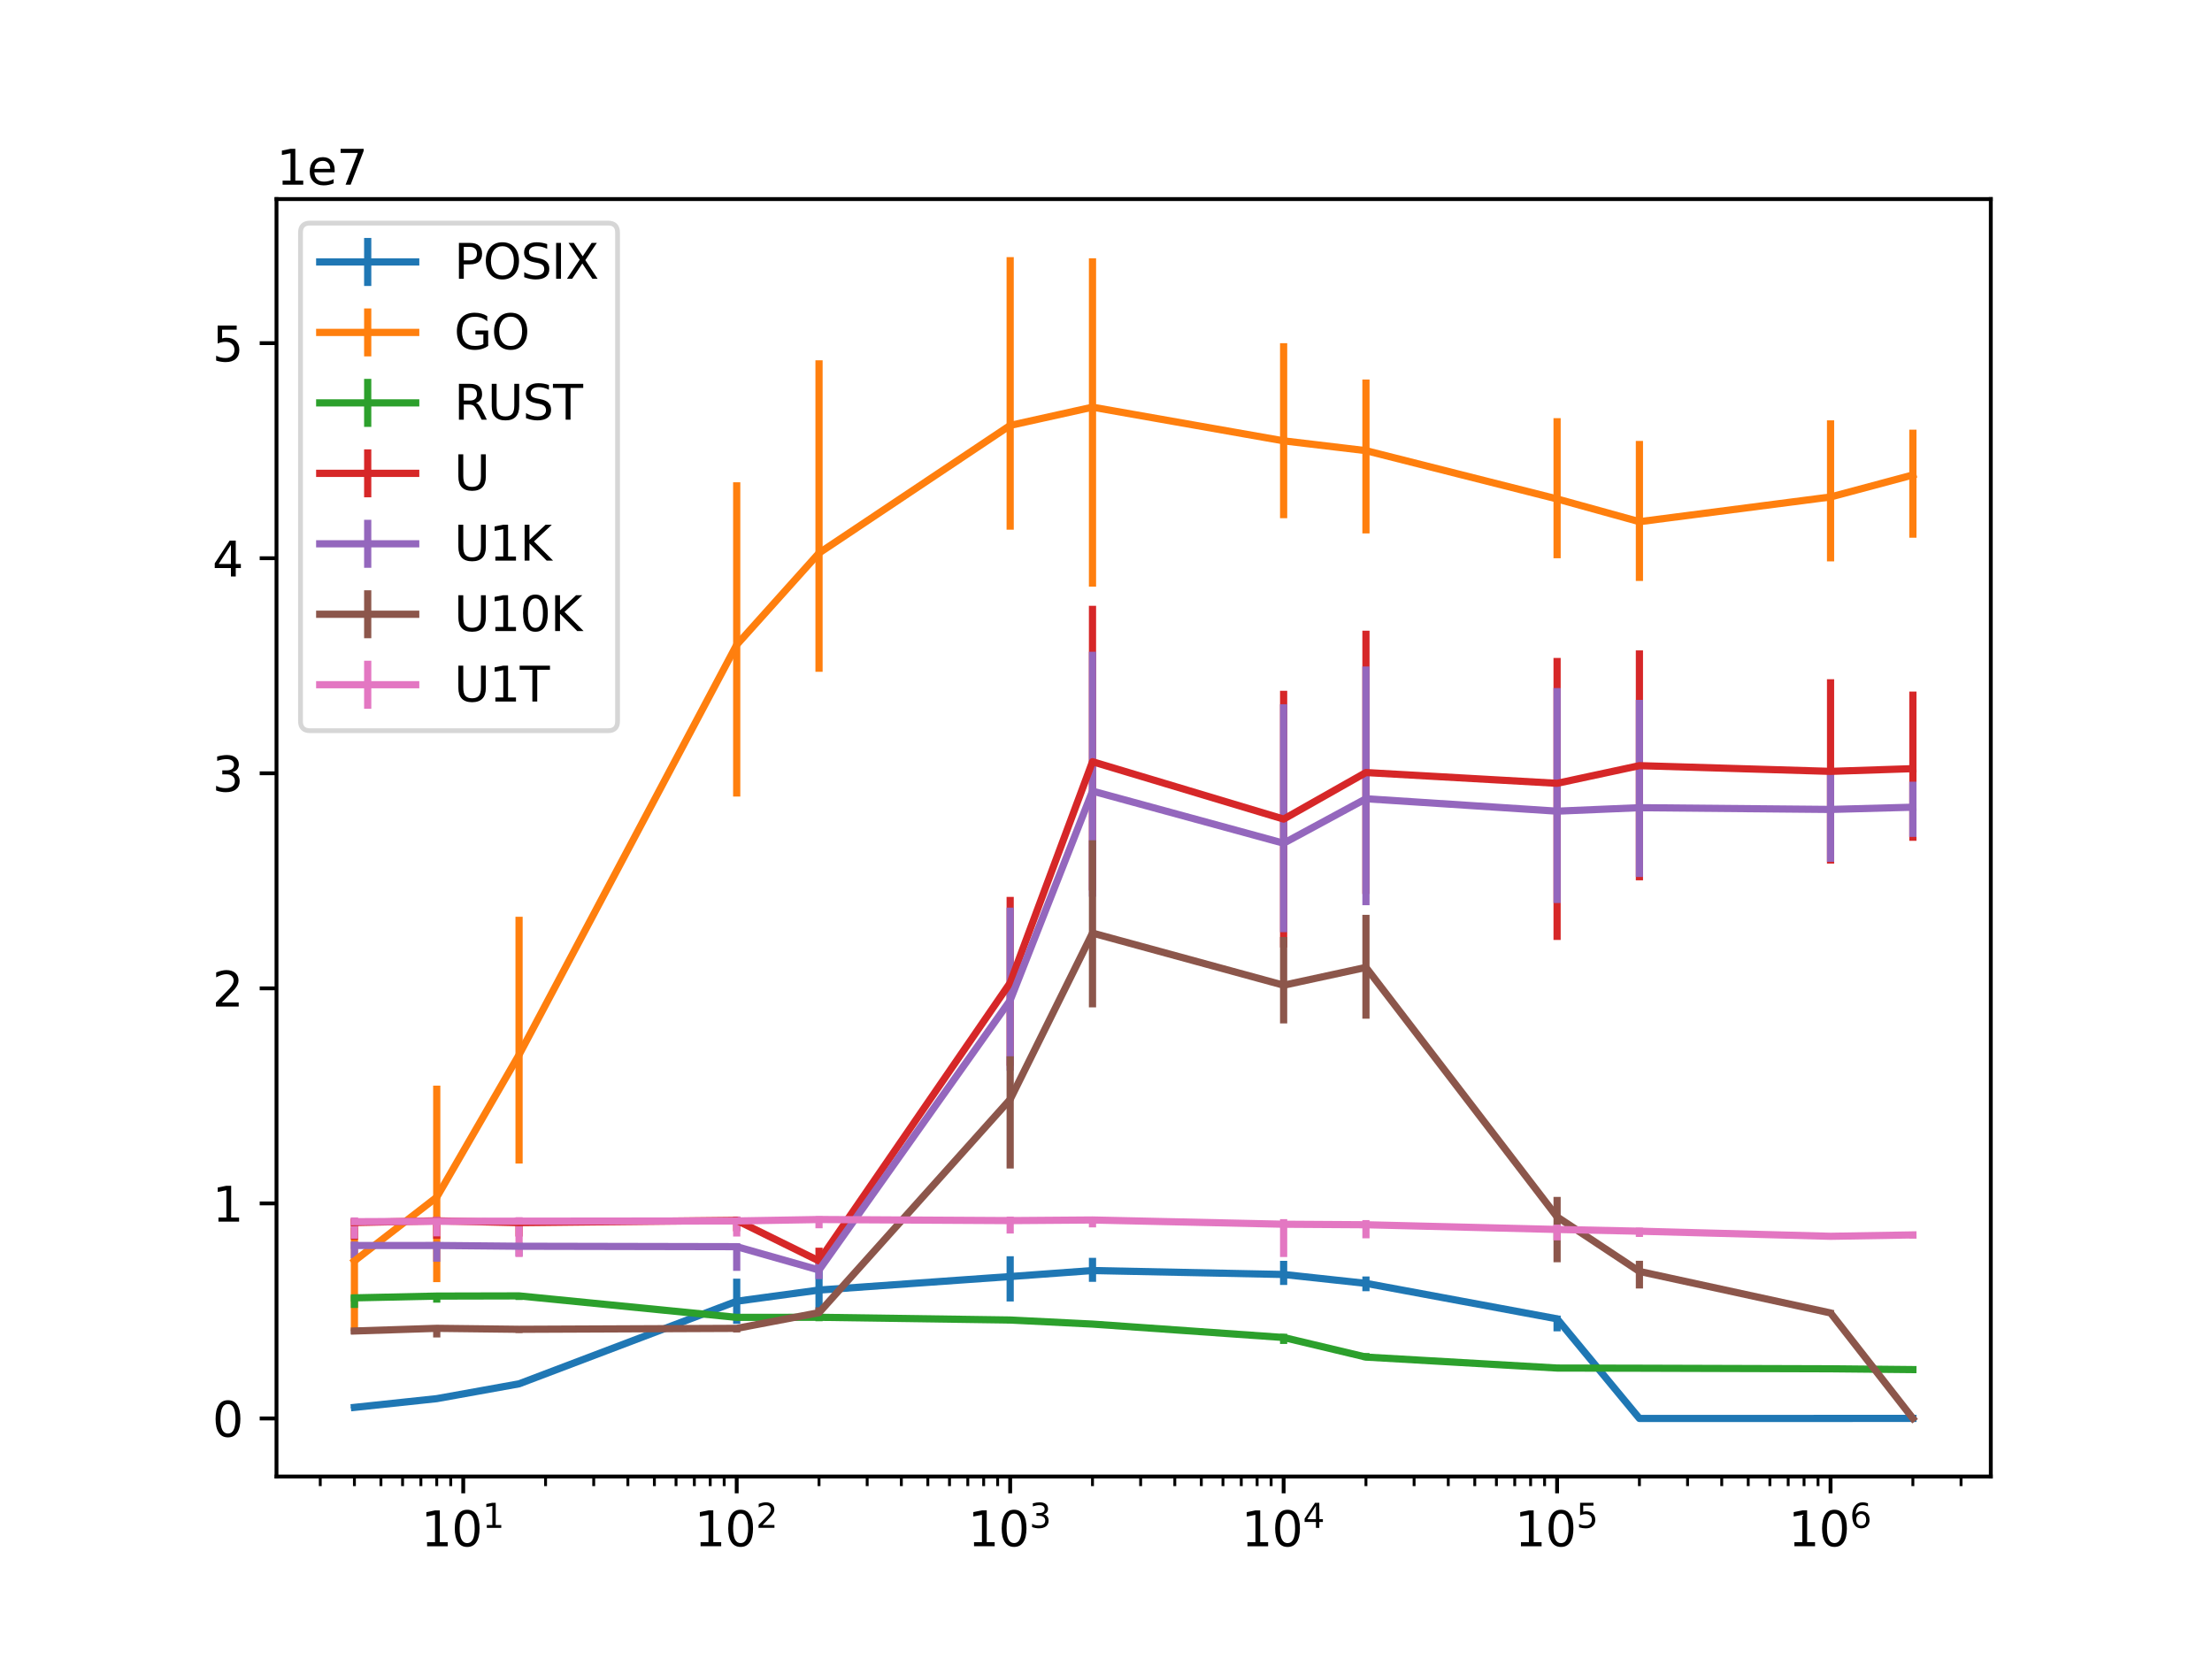 <?xml version="1.0" encoding="utf-8" standalone="no"?>
<!DOCTYPE svg PUBLIC "-//W3C//DTD SVG 1.1//EN"
  "http://www.w3.org/Graphics/SVG/1.1/DTD/svg11.dtd">
<svg xmlns:xlink="http://www.w3.org/1999/xlink" width="460.8pt" height="345.6pt" viewBox="0 0 460.8 345.6" xmlns="http://www.w3.org/2000/svg" version="1.1">
 <defs>
  <style type="text/css">*{stroke-linejoin: round; stroke-linecap: butt}</style>
 </defs>
 <g id="figure_1">
  <g id="patch_1">
   <path d="M 0 345.6 
L 460.8 345.6 
L 460.8 0 
L 0 0 
z
" style="fill: #ffffff"/>
  </g>
  <g id="axes_1">
   <g id="patch_2">
    <path d="M 57.6 307.584 
L 414.72 307.584 
L 414.72 41.472 
L 57.6 41.472 
z
" style="fill: #ffffff"/>
   </g>
   <g id="matplotlib.axis_1">
    <g id="xtick_1">
     <g id="line2d_1">
      <defs>
       <path id="m3dbd3741ff" d="M 0 0 
L 0 3.5 
" style="stroke: #000000; stroke-width: 0.8"/>
      </defs>
      <g>
       <use xlink:href="#m3dbd3741ff" x="96.502" y="307.584" style="stroke: #000000; stroke-width: 0.8"/>
      </g>
     </g>
     <g id="text_1">
      <!-- $\mathdefault{10^{1}}$ -->
      <g transform="translate(87.702 322.182) scale(0.1 -0.1)">
       <defs>
        <path id="DejaVuSans-31" d="M 794 531 
L 1825 531 
L 1825 4091 
L 703 3866 
L 703 4441 
L 1819 4666 
L 2450 4666 
L 2450 531 
L 3481 531 
L 3481 0 
L 794 0 
L 794 531 
z
" transform="scale(0.016)"/>
        <path id="DejaVuSans-30" d="M 2034 4250 
Q 1547 4250 1301 3770 
Q 1056 3291 1056 2328 
Q 1056 1369 1301 889 
Q 1547 409 2034 409 
Q 2525 409 2770 889 
Q 3016 1369 3016 2328 
Q 3016 3291 2770 3770 
Q 2525 4250 2034 4250 
z
M 2034 4750 
Q 2819 4750 3233 4129 
Q 3647 3509 3647 2328 
Q 3647 1150 3233 529 
Q 2819 -91 2034 -91 
Q 1250 -91 836 529 
Q 422 1150 422 2328 
Q 422 3509 836 4129 
Q 1250 4750 2034 4750 
z
" transform="scale(0.016)"/>
       </defs>
       <use xlink:href="#DejaVuSans-31" transform="translate(0 0.684)"/>
       <use xlink:href="#DejaVuSans-30" transform="translate(63.623 0.684)"/>
       <use xlink:href="#DejaVuSans-31" transform="translate(128.203 38.966) scale(0.7)"/>
      </g>
     </g>
    </g>
    <g id="xtick_2">
     <g id="line2d_2">
      <g>
       <use xlink:href="#m3dbd3741ff" x="153.47" y="307.584" style="stroke: #000000; stroke-width: 0.8"/>
      </g>
     </g>
     <g id="text_2">
      <!-- $\mathdefault{10^{2}}$ -->
      <g transform="translate(144.669 322.182) scale(0.1 -0.1)">
       <defs>
        <path id="DejaVuSans-32" d="M 1228 531 
L 3431 531 
L 3431 0 
L 469 0 
L 469 531 
Q 828 903 1448 1529 
Q 2069 2156 2228 2338 
Q 2531 2678 2651 2914 
Q 2772 3150 2772 3378 
Q 2772 3750 2511 3984 
Q 2250 4219 1831 4219 
Q 1534 4219 1204 4116 
Q 875 4013 500 3803 
L 500 4441 
Q 881 4594 1212 4672 
Q 1544 4750 1819 4750 
Q 2544 4750 2975 4387 
Q 3406 4025 3406 3419 
Q 3406 3131 3298 2873 
Q 3191 2616 2906 2266 
Q 2828 2175 2409 1742 
Q 1991 1309 1228 531 
z
" transform="scale(0.016)"/>
       </defs>
       <use xlink:href="#DejaVuSans-31" transform="translate(0 0.766)"/>
       <use xlink:href="#DejaVuSans-30" transform="translate(63.623 0.766)"/>
       <use xlink:href="#DejaVuSans-32" transform="translate(128.203 39.047) scale(0.7)"/>
      </g>
     </g>
    </g>
    <g id="xtick_3">
     <g id="line2d_3">
      <g>
       <use xlink:href="#m3dbd3741ff" x="210.437" y="307.584" style="stroke: #000000; stroke-width: 0.8"/>
      </g>
     </g>
     <g id="text_3">
      <!-- $\mathdefault{10^{3}}$ -->
      <g transform="translate(201.637 322.182) scale(0.1 -0.1)">
       <defs>
        <path id="DejaVuSans-33" d="M 2597 2516 
Q 3050 2419 3304 2112 
Q 3559 1806 3559 1356 
Q 3559 666 3084 287 
Q 2609 -91 1734 -91 
Q 1441 -91 1130 -33 
Q 819 25 488 141 
L 488 750 
Q 750 597 1062 519 
Q 1375 441 1716 441 
Q 2309 441 2620 675 
Q 2931 909 2931 1356 
Q 2931 1769 2642 2001 
Q 2353 2234 1838 2234 
L 1294 2234 
L 1294 2753 
L 1863 2753 
Q 2328 2753 2575 2939 
Q 2822 3125 2822 3475 
Q 2822 3834 2567 4026 
Q 2313 4219 1838 4219 
Q 1578 4219 1281 4162 
Q 984 4106 628 3988 
L 628 4550 
Q 988 4650 1302 4700 
Q 1616 4750 1894 4750 
Q 2613 4750 3031 4423 
Q 3450 4097 3450 3541 
Q 3450 3153 3228 2886 
Q 3006 2619 2597 2516 
z
" transform="scale(0.016)"/>
       </defs>
       <use xlink:href="#DejaVuSans-31" transform="translate(0 0.766)"/>
       <use xlink:href="#DejaVuSans-30" transform="translate(63.623 0.766)"/>
       <use xlink:href="#DejaVuSans-33" transform="translate(128.203 39.047) scale(0.7)"/>
      </g>
     </g>
    </g>
    <g id="xtick_4">
     <g id="line2d_4">
      <g>
       <use xlink:href="#m3dbd3741ff" x="267.404" y="307.584" style="stroke: #000000; stroke-width: 0.8"/>
      </g>
     </g>
     <g id="text_4">
      <!-- $\mathdefault{10^{4}}$ -->
      <g transform="translate(258.604 322.182) scale(0.1 -0.1)">
       <defs>
        <path id="DejaVuSans-34" d="M 2419 4116 
L 825 1625 
L 2419 1625 
L 2419 4116 
z
M 2253 4666 
L 3047 4666 
L 3047 1625 
L 3713 1625 
L 3713 1100 
L 3047 1100 
L 3047 0 
L 2419 0 
L 2419 1100 
L 313 1100 
L 313 1709 
L 2253 4666 
z
" transform="scale(0.016)"/>
       </defs>
       <use xlink:href="#DejaVuSans-31" transform="translate(0 0.684)"/>
       <use xlink:href="#DejaVuSans-30" transform="translate(63.623 0.684)"/>
       <use xlink:href="#DejaVuSans-34" transform="translate(128.203 38.966) scale(0.7)"/>
      </g>
     </g>
    </g>
    <g id="xtick_5">
     <g id="line2d_5">
      <g>
       <use xlink:href="#m3dbd3741ff" x="324.371" y="307.584" style="stroke: #000000; stroke-width: 0.8"/>
      </g>
     </g>
     <g id="text_5">
      <!-- $\mathdefault{10^{5}}$ -->
      <g transform="translate(315.571 322.182) scale(0.1 -0.1)">
       <defs>
        <path id="DejaVuSans-35" d="M 691 4666 
L 3169 4666 
L 3169 4134 
L 1269 4134 
L 1269 2991 
Q 1406 3038 1543 3061 
Q 1681 3084 1819 3084 
Q 2600 3084 3056 2656 
Q 3513 2228 3513 1497 
Q 3513 744 3044 326 
Q 2575 -91 1722 -91 
Q 1428 -91 1123 -41 
Q 819 9 494 109 
L 494 744 
Q 775 591 1075 516 
Q 1375 441 1709 441 
Q 2250 441 2565 725 
Q 2881 1009 2881 1497 
Q 2881 1984 2565 2268 
Q 2250 2553 1709 2553 
Q 1456 2553 1204 2497 
Q 953 2441 691 2322 
L 691 4666 
z
" transform="scale(0.016)"/>
       </defs>
       <use xlink:href="#DejaVuSans-31" transform="translate(0 0.684)"/>
       <use xlink:href="#DejaVuSans-30" transform="translate(63.623 0.684)"/>
       <use xlink:href="#DejaVuSans-35" transform="translate(128.203 38.966) scale(0.7)"/>
      </g>
     </g>
    </g>
    <g id="xtick_6">
     <g id="line2d_6">
      <g>
       <use xlink:href="#m3dbd3741ff" x="381.338" y="307.584" style="stroke: #000000; stroke-width: 0.8"/>
      </g>
     </g>
     <g id="text_6">
      <!-- $\mathdefault{10^{6}}$ -->
      <g transform="translate(372.538 322.182) scale(0.1 -0.1)">
       <defs>
        <path id="DejaVuSans-36" d="M 2113 2584 
Q 1688 2584 1439 2293 
Q 1191 2003 1191 1497 
Q 1191 994 1439 701 
Q 1688 409 2113 409 
Q 2538 409 2786 701 
Q 3034 994 3034 1497 
Q 3034 2003 2786 2293 
Q 2538 2584 2113 2584 
z
M 3366 4563 
L 3366 3988 
Q 3128 4100 2886 4159 
Q 2644 4219 2406 4219 
Q 1781 4219 1451 3797 
Q 1122 3375 1075 2522 
Q 1259 2794 1537 2939 
Q 1816 3084 2150 3084 
Q 2853 3084 3261 2657 
Q 3669 2231 3669 1497 
Q 3669 778 3244 343 
Q 2819 -91 2113 -91 
Q 1303 -91 875 529 
Q 447 1150 447 2328 
Q 447 3434 972 4092 
Q 1497 4750 2381 4750 
Q 2619 4750 2861 4703 
Q 3103 4656 3366 4563 
z
" transform="scale(0.016)"/>
       </defs>
       <use xlink:href="#DejaVuSans-31" transform="translate(0 0.766)"/>
       <use xlink:href="#DejaVuSans-30" transform="translate(63.623 0.766)"/>
       <use xlink:href="#DejaVuSans-36" transform="translate(128.203 39.047) scale(0.7)"/>
      </g>
     </g>
    </g>
    <g id="xtick_7">
     <g id="line2d_7">
      <defs>
       <path id="md6d1ead71f" d="M 0 0 
L 0 2 
" style="stroke: #000000; stroke-width: 0.6"/>
      </defs>
      <g>
       <use xlink:href="#md6d1ead71f" x="66.715" y="307.584" style="stroke: #000000; stroke-width: 0.6"/>
      </g>
     </g>
    </g>
    <g id="xtick_8">
     <g id="line2d_8">
      <g>
       <use xlink:href="#md6d1ead71f" x="73.833" y="307.584" style="stroke: #000000; stroke-width: 0.6"/>
      </g>
     </g>
    </g>
    <g id="xtick_9">
     <g id="line2d_9">
      <g>
       <use xlink:href="#md6d1ead71f" x="79.353" y="307.584" style="stroke: #000000; stroke-width: 0.6"/>
      </g>
     </g>
    </g>
    <g id="xtick_10">
     <g id="line2d_10">
      <g>
       <use xlink:href="#md6d1ead71f" x="83.864" y="307.584" style="stroke: #000000; stroke-width: 0.6"/>
      </g>
     </g>
    </g>
    <g id="xtick_11">
     <g id="line2d_11">
      <g>
       <use xlink:href="#md6d1ead71f" x="87.678" y="307.584" style="stroke: #000000; stroke-width: 0.6"/>
      </g>
     </g>
    </g>
    <g id="xtick_12">
     <g id="line2d_12">
      <g>
       <use xlink:href="#md6d1ead71f" x="90.982" y="307.584" style="stroke: #000000; stroke-width: 0.6"/>
      </g>
     </g>
    </g>
    <g id="xtick_13">
     <g id="line2d_13">
      <g>
       <use xlink:href="#md6d1ead71f" x="93.896" y="307.584" style="stroke: #000000; stroke-width: 0.6"/>
      </g>
     </g>
    </g>
    <g id="xtick_14">
     <g id="line2d_14">
      <g>
       <use xlink:href="#md6d1ead71f" x="113.651" y="307.584" style="stroke: #000000; stroke-width: 0.6"/>
      </g>
     </g>
    </g>
    <g id="xtick_15">
     <g id="line2d_15">
      <g>
       <use xlink:href="#md6d1ead71f" x="123.683" y="307.584" style="stroke: #000000; stroke-width: 0.6"/>
      </g>
     </g>
    </g>
    <g id="xtick_16">
     <g id="line2d_16">
      <g>
       <use xlink:href="#md6d1ead71f" x="130.8" y="307.584" style="stroke: #000000; stroke-width: 0.6"/>
      </g>
     </g>
    </g>
    <g id="xtick_17">
     <g id="line2d_17">
      <g>
       <use xlink:href="#md6d1ead71f" x="136.321" y="307.584" style="stroke: #000000; stroke-width: 0.6"/>
      </g>
     </g>
    </g>
    <g id="xtick_18">
     <g id="line2d_18">
      <g>
       <use xlink:href="#md6d1ead71f" x="140.831" y="307.584" style="stroke: #000000; stroke-width: 0.6"/>
      </g>
     </g>
    </g>
    <g id="xtick_19">
     <g id="line2d_19">
      <g>
       <use xlink:href="#md6d1ead71f" x="144.645" y="307.584" style="stroke: #000000; stroke-width: 0.6"/>
      </g>
     </g>
    </g>
    <g id="xtick_20">
     <g id="line2d_20">
      <g>
       <use xlink:href="#md6d1ead71f" x="147.949" y="307.584" style="stroke: #000000; stroke-width: 0.6"/>
      </g>
     </g>
    </g>
    <g id="xtick_21">
     <g id="line2d_21">
      <g>
       <use xlink:href="#md6d1ead71f" x="150.863" y="307.584" style="stroke: #000000; stroke-width: 0.6"/>
      </g>
     </g>
    </g>
    <g id="xtick_22">
     <g id="line2d_22">
      <g>
       <use xlink:href="#md6d1ead71f" x="170.618" y="307.584" style="stroke: #000000; stroke-width: 0.6"/>
      </g>
     </g>
    </g>
    <g id="xtick_23">
     <g id="line2d_23">
      <g>
       <use xlink:href="#md6d1ead71f" x="180.65" y="307.584" style="stroke: #000000; stroke-width: 0.6"/>
      </g>
     </g>
    </g>
    <g id="xtick_24">
     <g id="line2d_24">
      <g>
       <use xlink:href="#md6d1ead71f" x="187.767" y="307.584" style="stroke: #000000; stroke-width: 0.6"/>
      </g>
     </g>
    </g>
    <g id="xtick_25">
     <g id="line2d_25">
      <g>
       <use xlink:href="#md6d1ead71f" x="193.288" y="307.584" style="stroke: #000000; stroke-width: 0.6"/>
      </g>
     </g>
    </g>
    <g id="xtick_26">
     <g id="line2d_26">
      <g>
       <use xlink:href="#md6d1ead71f" x="197.799" y="307.584" style="stroke: #000000; stroke-width: 0.6"/>
      </g>
     </g>
    </g>
    <g id="xtick_27">
     <g id="line2d_27">
      <g>
       <use xlink:href="#md6d1ead71f" x="201.612" y="307.584" style="stroke: #000000; stroke-width: 0.6"/>
      </g>
     </g>
    </g>
    <g id="xtick_28">
     <g id="line2d_28">
      <g>
       <use xlink:href="#md6d1ead71f" x="204.916" y="307.584" style="stroke: #000000; stroke-width: 0.6"/>
      </g>
     </g>
    </g>
    <g id="xtick_29">
     <g id="line2d_29">
      <g>
       <use xlink:href="#md6d1ead71f" x="207.83" y="307.584" style="stroke: #000000; stroke-width: 0.6"/>
      </g>
     </g>
    </g>
    <g id="xtick_30">
     <g id="line2d_30">
      <g>
       <use xlink:href="#md6d1ead71f" x="227.586" y="307.584" style="stroke: #000000; stroke-width: 0.6"/>
      </g>
     </g>
    </g>
    <g id="xtick_31">
     <g id="line2d_31">
      <g>
       <use xlink:href="#md6d1ead71f" x="237.617" y="307.584" style="stroke: #000000; stroke-width: 0.6"/>
      </g>
     </g>
    </g>
    <g id="xtick_32">
     <g id="line2d_32">
      <g>
       <use xlink:href="#md6d1ead71f" x="244.734" y="307.584" style="stroke: #000000; stroke-width: 0.6"/>
      </g>
     </g>
    </g>
    <g id="xtick_33">
     <g id="line2d_33">
      <g>
       <use xlink:href="#md6d1ead71f" x="250.255" y="307.584" style="stroke: #000000; stroke-width: 0.6"/>
      </g>
     </g>
    </g>
    <g id="xtick_34">
     <g id="line2d_34">
      <g>
       <use xlink:href="#md6d1ead71f" x="254.766" y="307.584" style="stroke: #000000; stroke-width: 0.6"/>
      </g>
     </g>
    </g>
    <g id="xtick_35">
     <g id="line2d_35">
      <g>
       <use xlink:href="#md6d1ead71f" x="258.58" y="307.584" style="stroke: #000000; stroke-width: 0.6"/>
      </g>
     </g>
    </g>
    <g id="xtick_36">
     <g id="line2d_36">
      <g>
       <use xlink:href="#md6d1ead71f" x="261.883" y="307.584" style="stroke: #000000; stroke-width: 0.6"/>
      </g>
     </g>
    </g>
    <g id="xtick_37">
     <g id="line2d_37">
      <g>
       <use xlink:href="#md6d1ead71f" x="264.797" y="307.584" style="stroke: #000000; stroke-width: 0.6"/>
      </g>
     </g>
    </g>
    <g id="xtick_38">
     <g id="line2d_38">
      <g>
       <use xlink:href="#md6d1ead71f" x="284.553" y="307.584" style="stroke: #000000; stroke-width: 0.6"/>
      </g>
     </g>
    </g>
    <g id="xtick_39">
     <g id="line2d_39">
      <g>
       <use xlink:href="#md6d1ead71f" x="294.584" y="307.584" style="stroke: #000000; stroke-width: 0.6"/>
      </g>
     </g>
    </g>
    <g id="xtick_40">
     <g id="line2d_40">
      <g>
       <use xlink:href="#md6d1ead71f" x="301.702" y="307.584" style="stroke: #000000; stroke-width: 0.6"/>
      </g>
     </g>
    </g>
    <g id="xtick_41">
     <g id="line2d_41">
      <g>
       <use xlink:href="#md6d1ead71f" x="307.222" y="307.584" style="stroke: #000000; stroke-width: 0.6"/>
      </g>
     </g>
    </g>
    <g id="xtick_42">
     <g id="line2d_42">
      <g>
       <use xlink:href="#md6d1ead71f" x="311.733" y="307.584" style="stroke: #000000; stroke-width: 0.6"/>
      </g>
     </g>
    </g>
    <g id="xtick_43">
     <g id="line2d_43">
      <g>
       <use xlink:href="#md6d1ead71f" x="315.547" y="307.584" style="stroke: #000000; stroke-width: 0.6"/>
      </g>
     </g>
    </g>
    <g id="xtick_44">
     <g id="line2d_44">
      <g>
       <use xlink:href="#md6d1ead71f" x="318.851" y="307.584" style="stroke: #000000; stroke-width: 0.6"/>
      </g>
     </g>
    </g>
    <g id="xtick_45">
     <g id="line2d_45">
      <g>
       <use xlink:href="#md6d1ead71f" x="321.765" y="307.584" style="stroke: #000000; stroke-width: 0.6"/>
      </g>
     </g>
    </g>
    <g id="xtick_46">
     <g id="line2d_46">
      <g>
       <use xlink:href="#md6d1ead71f" x="341.52" y="307.584" style="stroke: #000000; stroke-width: 0.6"/>
      </g>
     </g>
    </g>
    <g id="xtick_47">
     <g id="line2d_47">
      <g>
       <use xlink:href="#md6d1ead71f" x="351.551" y="307.584" style="stroke: #000000; stroke-width: 0.6"/>
      </g>
     </g>
    </g>
    <g id="xtick_48">
     <g id="line2d_48">
      <g>
       <use xlink:href="#md6d1ead71f" x="358.669" y="307.584" style="stroke: #000000; stroke-width: 0.6"/>
      </g>
     </g>
    </g>
    <g id="xtick_49">
     <g id="line2d_49">
      <g>
       <use xlink:href="#md6d1ead71f" x="364.19" y="307.584" style="stroke: #000000; stroke-width: 0.6"/>
      </g>
     </g>
    </g>
    <g id="xtick_50">
     <g id="line2d_50">
      <g>
       <use xlink:href="#md6d1ead71f" x="368.7" y="307.584" style="stroke: #000000; stroke-width: 0.6"/>
      </g>
     </g>
    </g>
    <g id="xtick_51">
     <g id="line2d_51">
      <g>
       <use xlink:href="#md6d1ead71f" x="372.514" y="307.584" style="stroke: #000000; stroke-width: 0.6"/>
      </g>
     </g>
    </g>
    <g id="xtick_52">
     <g id="line2d_52">
      <g>
       <use xlink:href="#md6d1ead71f" x="375.818" y="307.584" style="stroke: #000000; stroke-width: 0.6"/>
      </g>
     </g>
    </g>
    <g id="xtick_53">
     <g id="line2d_53">
      <g>
       <use xlink:href="#md6d1ead71f" x="378.732" y="307.584" style="stroke: #000000; stroke-width: 0.6"/>
      </g>
     </g>
    </g>
    <g id="xtick_54">
     <g id="line2d_54">
      <g>
       <use xlink:href="#md6d1ead71f" x="398.487" y="307.584" style="stroke: #000000; stroke-width: 0.6"/>
      </g>
     </g>
    </g>
    <g id="xtick_55">
     <g id="line2d_55">
      <g>
       <use xlink:href="#md6d1ead71f" x="408.519" y="307.584" style="stroke: #000000; stroke-width: 0.6"/>
      </g>
     </g>
    </g>
   </g>
   <g id="matplotlib.axis_2">
    <g id="ytick_1">
     <g id="line2d_56">
      <defs>
       <path id="m1d639e34a4" d="M 0 0 
L -3.5 0 
" style="stroke: #000000; stroke-width: 0.8"/>
      </defs>
      <g>
       <use xlink:href="#m1d639e34a4" x="57.6" y="295.489" style="stroke: #000000; stroke-width: 0.8"/>
      </g>
     </g>
     <g id="text_7">
      <!-- 0 -->
      <g transform="translate(44.237 299.288) scale(0.1 -0.1)">
       <use xlink:href="#DejaVuSans-30"/>
      </g>
     </g>
    </g>
    <g id="ytick_2">
     <g id="line2d_57">
      <g>
       <use xlink:href="#m1d639e34a4" x="57.6" y="250.689" style="stroke: #000000; stroke-width: 0.8"/>
      </g>
     </g>
     <g id="text_8">
      <!-- 1 -->
      <g transform="translate(44.237 254.488) scale(0.1 -0.1)">
       <use xlink:href="#DejaVuSans-31"/>
      </g>
     </g>
    </g>
    <g id="ytick_3">
     <g id="line2d_58">
      <g>
       <use xlink:href="#m1d639e34a4" x="57.6" y="205.889" style="stroke: #000000; stroke-width: 0.8"/>
      </g>
     </g>
     <g id="text_9">
      <!-- 2 -->
      <g transform="translate(44.237 209.688) scale(0.1 -0.1)">
       <use xlink:href="#DejaVuSans-32"/>
      </g>
     </g>
    </g>
    <g id="ytick_4">
     <g id="line2d_59">
      <g>
       <use xlink:href="#m1d639e34a4" x="57.6" y="161.089" style="stroke: #000000; stroke-width: 0.8"/>
      </g>
     </g>
     <g id="text_10">
      <!-- 3 -->
      <g transform="translate(44.237 164.888) scale(0.1 -0.1)">
       <use xlink:href="#DejaVuSans-33"/>
      </g>
     </g>
    </g>
    <g id="ytick_5">
     <g id="line2d_60">
      <g>
       <use xlink:href="#m1d639e34a4" x="57.6" y="116.288" style="stroke: #000000; stroke-width: 0.8"/>
      </g>
     </g>
     <g id="text_11">
      <!-- 4 -->
      <g transform="translate(44.237 120.088) scale(0.1 -0.1)">
       <use xlink:href="#DejaVuSans-34"/>
      </g>
     </g>
    </g>
    <g id="ytick_6">
     <g id="line2d_61">
      <g>
       <use xlink:href="#m1d639e34a4" x="57.6" y="71.488" style="stroke: #000000; stroke-width: 0.8"/>
      </g>
     </g>
     <g id="text_12">
      <!-- 5 -->
      <g transform="translate(44.237 75.287) scale(0.1 -0.1)">
       <use xlink:href="#DejaVuSans-35"/>
      </g>
     </g>
    </g>
    <g id="text_13">
     <!-- 1e7 -->
     <g transform="translate(57.6 38.472) scale(0.1 -0.1)">
      <defs>
       <path id="DejaVuSans-65" d="M 3597 1894 
L 3597 1613 
L 953 1613 
Q 991 1019 1311 708 
Q 1631 397 2203 397 
Q 2534 397 2845 478 
Q 3156 559 3463 722 
L 3463 178 
Q 3153 47 2828 -22 
Q 2503 -91 2169 -91 
Q 1331 -91 842 396 
Q 353 884 353 1716 
Q 353 2575 817 3079 
Q 1281 3584 2069 3584 
Q 2775 3584 3186 3129 
Q 3597 2675 3597 1894 
z
M 3022 2063 
Q 3016 2534 2758 2815 
Q 2500 3097 2075 3097 
Q 1594 3097 1305 2825 
Q 1016 2553 972 2059 
L 3022 2063 
z
" transform="scale(0.016)"/>
       <path id="DejaVuSans-37" d="M 525 4666 
L 3525 4666 
L 3525 4397 
L 1831 0 
L 1172 0 
L 2766 4134 
L 525 4134 
L 525 4666 
z
" transform="scale(0.016)"/>
      </defs>
      <use xlink:href="#DejaVuSans-31"/>
      <use xlink:href="#DejaVuSans-65" x="63.623"/>
      <use xlink:href="#DejaVuSans-37" x="125.146"/>
     </g>
    </g>
   </g>
   <g id="LineCollection_1">
    <path d="M 73.833 293.349 
L 73.833 293.036 
" clip-path="url(#p94b7e18f91)" style="fill: none; stroke: #1f77b4; stroke-width: 1.5"/>
    <path d="M 90.982 291.588 
L 90.982 291.054 
" clip-path="url(#p94b7e18f91)" style="fill: none; stroke: #1f77b4; stroke-width: 1.5"/>
    <path d="M 108.13 288.74 
L 108.13 287.77 
" clip-path="url(#p94b7e18f91)" style="fill: none; stroke: #1f77b4; stroke-width: 1.5"/>
    <path d="M 153.47 275.783 
L 153.47 266.362 
" clip-path="url(#p94b7e18f91)" style="fill: none; stroke: #1f77b4; stroke-width: 1.5"/>
    <path d="M 170.618 273.214 
L 170.618 264.327 
" clip-path="url(#p94b7e18f91)" style="fill: none; stroke: #1f77b4; stroke-width: 1.5"/>
    <path d="M 210.437 271.118 
L 210.437 261.701 
" clip-path="url(#p94b7e18f91)" style="fill: none; stroke: #1f77b4; stroke-width: 1.5"/>
    <path d="M 227.586 267.034 
L 227.586 262.032 
" clip-path="url(#p94b7e18f91)" style="fill: none; stroke: #1f77b4; stroke-width: 1.5"/>
    <path d="M 267.404 267.682 
L 267.404 262.655 
" clip-path="url(#p94b7e18f91)" style="fill: none; stroke: #1f77b4; stroke-width: 1.5"/>
    <path d="M 284.553 268.98 
L 284.553 265.918 
" clip-path="url(#p94b7e18f91)" style="fill: none; stroke: #1f77b4; stroke-width: 1.5"/>
    <path d="M 324.371 277.343 
L 324.371 274.065 
" clip-path="url(#p94b7e18f91)" style="fill: none; stroke: #1f77b4; stroke-width: 1.5"/>
    <path d="M 341.52 295.488 
L 341.52 295.488 
" clip-path="url(#p94b7e18f91)" style="fill: none; stroke: #1f77b4; stroke-width: 1.5"/>
    <path d="M 381.338 295.484 
L 381.338 295.484 
" clip-path="url(#p94b7e18f91)" style="fill: none; stroke: #1f77b4; stroke-width: 1.5"/>
    <path d="M 398.487 295.48 
L 398.487 295.48 
" clip-path="url(#p94b7e18f91)" style="fill: none; stroke: #1f77b4; stroke-width: 1.5"/>
   </g>
   <g id="LineCollection_2">
    <path d="M 73.833 277.23 
L 73.833 255.797 
" clip-path="url(#p94b7e18f91)" style="fill: none; stroke: #ff7f0e; stroke-width: 1.5"/>
    <path d="M 90.982 267.087 
L 90.982 226.159 
" clip-path="url(#p94b7e18f91)" style="fill: none; stroke: #ff7f0e; stroke-width: 1.5"/>
    <path d="M 108.13 242.382 
L 108.13 190.978 
" clip-path="url(#p94b7e18f91)" style="fill: none; stroke: #ff7f0e; stroke-width: 1.5"/>
    <path d="M 153.47 165.941 
L 153.47 100.462 
" clip-path="url(#p94b7e18f91)" style="fill: none; stroke: #ff7f0e; stroke-width: 1.5"/>
    <path d="M 170.618 139.949 
L 170.618 75.061 
" clip-path="url(#p94b7e18f91)" style="fill: none; stroke: #ff7f0e; stroke-width: 1.5"/>
    <path d="M 210.437 110.345 
L 210.437 53.568 
" clip-path="url(#p94b7e18f91)" style="fill: none; stroke: #ff7f0e; stroke-width: 1.5"/>
    <path d="M 227.586 122.205 
L 227.586 53.804 
" clip-path="url(#p94b7e18f91)" style="fill: none; stroke: #ff7f0e; stroke-width: 1.5"/>
    <path d="M 267.404 107.953 
L 267.404 71.488 
" clip-path="url(#p94b7e18f91)" style="fill: none; stroke: #ff7f0e; stroke-width: 1.5"/>
    <path d="M 284.553 111.126 
L 284.553 79.063 
" clip-path="url(#p94b7e18f91)" style="fill: none; stroke: #ff7f0e; stroke-width: 1.5"/>
    <path d="M 324.371 116.288 
L 324.371 87.116 
" clip-path="url(#p94b7e18f91)" style="fill: none; stroke: #ff7f0e; stroke-width: 1.5"/>
    <path d="M 341.52 121.024 
L 341.52 91.852 
" clip-path="url(#p94b7e18f91)" style="fill: none; stroke: #ff7f0e; stroke-width: 1.5"/>
    <path d="M 381.338 116.95 
L 381.338 87.564 
" clip-path="url(#p94b7e18f91)" style="fill: none; stroke: #ff7f0e; stroke-width: 1.5"/>
    <path d="M 398.487 112.019 
L 398.487 89.511 
" clip-path="url(#p94b7e18f91)" style="fill: none; stroke: #ff7f0e; stroke-width: 1.5"/>
   </g>
   <g id="LineCollection_3">
    <path d="M 73.833 272.469 
L 73.833 269.924 
" clip-path="url(#p94b7e18f91)" style="fill: none; stroke: #2ca02c; stroke-width: 1.5"/>
    <path d="M 90.982 271.368 
L 90.982 269.591 
" clip-path="url(#p94b7e18f91)" style="fill: none; stroke: #2ca02c; stroke-width: 1.5"/>
    <path d="M 108.13 270.818 
L 108.13 269.607 
" clip-path="url(#p94b7e18f91)" style="fill: none; stroke: #2ca02c; stroke-width: 1.5"/>
    <path d="M 153.47 274.842 
L 153.47 274.142 
" clip-path="url(#p94b7e18f91)" style="fill: none; stroke: #2ca02c; stroke-width: 1.5"/>
    <path d="M 170.618 275.236 
L 170.618 274.153 
" clip-path="url(#p94b7e18f91)" style="fill: none; stroke: #2ca02c; stroke-width: 1.5"/>
    <path d="M 210.437 275.649 
L 210.437 274.586 
" clip-path="url(#p94b7e18f91)" style="fill: none; stroke: #2ca02c; stroke-width: 1.5"/>
    <path d="M 227.586 276.415 
L 227.586 275.546 
" clip-path="url(#p94b7e18f91)" style="fill: none; stroke: #2ca02c; stroke-width: 1.5"/>
    <path d="M 267.404 279.964 
L 267.404 277.844 
" clip-path="url(#p94b7e18f91)" style="fill: none; stroke: #2ca02c; stroke-width: 1.5"/>
    <path d="M 284.553 283.328 
L 284.553 281.864 
" clip-path="url(#p94b7e18f91)" style="fill: none; stroke: #2ca02c; stroke-width: 1.5"/>
    <path d="M 324.371 285.284 
L 324.371 284.736 
" clip-path="url(#p94b7e18f91)" style="fill: none; stroke: #2ca02c; stroke-width: 1.5"/>
    <path d="M 341.52 285.299 
L 341.52 284.767 
" clip-path="url(#p94b7e18f91)" style="fill: none; stroke: #2ca02c; stroke-width: 1.5"/>
    <path d="M 381.338 285.324 
L 381.338 284.946 
" clip-path="url(#p94b7e18f91)" style="fill: none; stroke: #2ca02c; stroke-width: 1.5"/>
    <path d="M 398.487 285.471 
L 398.487 285.122 
" clip-path="url(#p94b7e18f91)" style="fill: none; stroke: #2ca02c; stroke-width: 1.5"/>
   </g>
   <g id="LineCollection_4">
    <path d="M 73.833 258.27 
L 73.833 253.764 
" clip-path="url(#p94b7e18f91)" style="fill: none; stroke: #d62728; stroke-width: 1.5"/>
    <path d="M 90.982 258.074 
L 90.982 253.518 
" clip-path="url(#p94b7e18f91)" style="fill: none; stroke: #d62728; stroke-width: 1.5"/>
    <path d="M 108.13 257.596 
L 108.13 253.806 
" clip-path="url(#p94b7e18f91)" style="fill: none; stroke: #d62728; stroke-width: 1.5"/>
    <path d="M 153.47 256.484 
L 153.47 253.469 
" clip-path="url(#p94b7e18f91)" style="fill: none; stroke: #d62728; stroke-width: 1.5"/>
    <path d="M 170.618 264.885 
L 170.618 259.915 
" clip-path="url(#p94b7e18f91)" style="fill: none; stroke: #d62728; stroke-width: 1.5"/>
    <path d="M 210.437 222.031 
L 210.437 186.842 
" clip-path="url(#p94b7e18f91)" style="fill: none; stroke: #d62728; stroke-width: 1.5"/>
    <path d="M 227.586 185.501 
L 227.586 126.198 
" clip-path="url(#p94b7e18f91)" style="fill: none; stroke: #d62728; stroke-width: 1.5"/>
    <path d="M 267.404 197.387 
L 267.404 143.91 
" clip-path="url(#p94b7e18f91)" style="fill: none; stroke: #d62728; stroke-width: 1.5"/>
    <path d="M 284.553 186.22 
L 284.553 131.386 
" clip-path="url(#p94b7e18f91)" style="fill: none; stroke: #d62728; stroke-width: 1.5"/>
    <path d="M 324.371 195.81 
L 324.371 137.06 
" clip-path="url(#p94b7e18f91)" style="fill: none; stroke: #d62728; stroke-width: 1.5"/>
    <path d="M 341.52 183.389 
L 341.52 135.488 
" clip-path="url(#p94b7e18f91)" style="fill: none; stroke: #d62728; stroke-width: 1.5"/>
    <path d="M 381.338 179.903 
L 381.338 141.497 
" clip-path="url(#p94b7e18f91)" style="fill: none; stroke: #d62728; stroke-width: 1.5"/>
    <path d="M 398.487 175.158 
L 398.487 144.068 
" clip-path="url(#p94b7e18f91)" style="fill: none; stroke: #d62728; stroke-width: 1.5"/>
   </g>
   <g id="LineCollection_5">
    <path d="M 73.833 262.117 
L 73.833 258.653 
" clip-path="url(#p94b7e18f91)" style="fill: none; stroke: #9467bd; stroke-width: 1.5"/>
    <path d="M 90.982 262.845 
L 90.982 258.689 
" clip-path="url(#p94b7e18f91)" style="fill: none; stroke: #9467bd; stroke-width: 1.5"/>
    <path d="M 108.13 261.703 
L 108.13 258.873 
" clip-path="url(#p94b7e18f91)" style="fill: none; stroke: #9467bd; stroke-width: 1.5"/>
    <path d="M 153.47 264.739 
L 153.47 258.984 
" clip-path="url(#p94b7e18f91)" style="fill: none; stroke: #9467bd; stroke-width: 1.5"/>
    <path d="M 170.618 266.467 
L 170.618 262.944 
" clip-path="url(#p94b7e18f91)" style="fill: none; stroke: #9467bd; stroke-width: 1.5"/>
    <path d="M 210.437 223.058 
L 210.437 189.072 
" clip-path="url(#p94b7e18f91)" style="fill: none; stroke: #9467bd; stroke-width: 1.5"/>
    <path d="M 227.586 186.802 
L 227.586 135.767 
" clip-path="url(#p94b7e18f91)" style="fill: none; stroke: #9467bd; stroke-width: 1.5"/>
    <path d="M 267.404 194.182 
L 267.404 146.706 
" clip-path="url(#p94b7e18f91)" style="fill: none; stroke: #9467bd; stroke-width: 1.5"/>
    <path d="M 284.553 188.567 
L 284.553 138.845 
" clip-path="url(#p94b7e18f91)" style="fill: none; stroke: #9467bd; stroke-width: 1.5"/>
    <path d="M 324.371 188.112 
L 324.371 143.338 
" clip-path="url(#p94b7e18f91)" style="fill: none; stroke: #9467bd; stroke-width: 1.5"/>
    <path d="M 341.52 182.683 
L 341.52 145.799 
" clip-path="url(#p94b7e18f91)" style="fill: none; stroke: #9467bd; stroke-width: 1.5"/>
    <path d="M 381.338 179.543 
L 381.338 160.752 
" clip-path="url(#p94b7e18f91)" style="fill: none; stroke: #9467bd; stroke-width: 1.5"/>
    <path d="M 398.487 174.345 
L 398.487 162.842 
" clip-path="url(#p94b7e18f91)" style="fill: none; stroke: #9467bd; stroke-width: 1.5"/>
   </g>
   <g id="LineCollection_6">
    <path d="M 73.833 277.928 
L 73.833 276.918 
" clip-path="url(#p94b7e18f91)" style="fill: none; stroke: #8c564b; stroke-width: 1.5"/>
    <path d="M 90.982 278.622 
L 90.982 276.311 
" clip-path="url(#p94b7e18f91)" style="fill: none; stroke: #8c564b; stroke-width: 1.5"/>
    <path d="M 108.13 277.69 
L 108.13 276.592 
" clip-path="url(#p94b7e18f91)" style="fill: none; stroke: #8c564b; stroke-width: 1.5"/>
    <path d="M 153.47 277.574 
L 153.47 276.361 
" clip-path="url(#p94b7e18f91)" style="fill: none; stroke: #8c564b; stroke-width: 1.5"/>
    <path d="M 170.618 274.828 
L 170.618 272.339 
" clip-path="url(#p94b7e18f91)" style="fill: none; stroke: #8c564b; stroke-width: 1.5"/>
    <path d="M 210.437 243.426 
L 210.437 220.046 
" clip-path="url(#p94b7e18f91)" style="fill: none; stroke: #8c564b; stroke-width: 1.5"/>
    <path d="M 227.586 209.857 
L 227.586 175.043 
" clip-path="url(#p94b7e18f91)" style="fill: none; stroke: #8c564b; stroke-width: 1.5"/>
    <path d="M 267.404 213.203 
L 267.404 195.19 
" clip-path="url(#p94b7e18f91)" style="fill: none; stroke: #8c564b; stroke-width: 1.5"/>
    <path d="M 284.553 212.217 
L 284.553 190.571 
" clip-path="url(#p94b7e18f91)" style="fill: none; stroke: #8c564b; stroke-width: 1.5"/>
    <path d="M 324.371 262.947 
L 324.371 249.33 
" clip-path="url(#p94b7e18f91)" style="fill: none; stroke: #8c564b; stroke-width: 1.5"/>
    <path d="M 341.52 268.42 
L 341.52 262.643 
" clip-path="url(#p94b7e18f91)" style="fill: none; stroke: #8c564b; stroke-width: 1.5"/>
    <path d="M 381.338 274.052 
L 381.338 272.894 
" clip-path="url(#p94b7e18f91)" style="fill: none; stroke: #8c564b; stroke-width: 1.5"/>
    <path d="M 398.487 295.48 
L 398.487 295.48 
" clip-path="url(#p94b7e18f91)" style="fill: none; stroke: #8c564b; stroke-width: 1.5"/>
   </g>
   <g id="LineCollection_7">
    <path d="M 73.833 258.037 
L 73.833 253.618 
" clip-path="url(#p94b7e18f91)" style="fill: none; stroke: #e377c2; stroke-width: 1.5"/>
    <path d="M 90.982 257.559 
L 90.982 253.468 
" clip-path="url(#p94b7e18f91)" style="fill: none; stroke: #e377c2; stroke-width: 1.5"/>
    <path d="M 108.13 261.861 
L 108.13 253.563 
" clip-path="url(#p94b7e18f91)" style="fill: none; stroke: #e377c2; stroke-width: 1.5"/>
    <path d="M 153.47 257.596 
L 153.47 253.42 
" clip-path="url(#p94b7e18f91)" style="fill: none; stroke: #e377c2; stroke-width: 1.5"/>
    <path d="M 170.618 255.875 
L 170.618 253.368 
" clip-path="url(#p94b7e18f91)" style="fill: none; stroke: #e377c2; stroke-width: 1.5"/>
    <path d="M 210.437 256.967 
L 210.437 253.44 
" clip-path="url(#p94b7e18f91)" style="fill: none; stroke: #e377c2; stroke-width: 1.5"/>
    <path d="M 227.586 255.688 
L 227.586 253.457 
" clip-path="url(#p94b7e18f91)" style="fill: none; stroke: #e377c2; stroke-width: 1.5"/>
    <path d="M 267.404 261.861 
L 267.404 253.965 
" clip-path="url(#p94b7e18f91)" style="fill: none; stroke: #e377c2; stroke-width: 1.5"/>
    <path d="M 284.553 257.968 
L 284.553 254.161 
" clip-path="url(#p94b7e18f91)" style="fill: none; stroke: #e377c2; stroke-width: 1.5"/>
    <path d="M 324.371 258.396 
L 324.371 255.108 
" clip-path="url(#p94b7e18f91)" style="fill: none; stroke: #e377c2; stroke-width: 1.5"/>
    <path d="M 341.52 257.683 
L 341.52 255.743 
" clip-path="url(#p94b7e18f91)" style="fill: none; stroke: #e377c2; stroke-width: 1.5"/>
    <path d="M 381.338 258.23 
L 381.338 256.945 
" clip-path="url(#p94b7e18f91)" style="fill: none; stroke: #e377c2; stroke-width: 1.5"/>
    <path d="M 398.487 258.012 
L 398.487 256.717 
" clip-path="url(#p94b7e18f91)" style="fill: none; stroke: #e377c2; stroke-width: 1.5"/>
   </g>
   <g id="line2d_62">
    <path d="M 73.833 293.185 
L 90.982 291.364 
L 108.13 288.276 
L 153.47 271.069 
L 170.618 268.741 
L 210.437 265.927 
L 227.586 264.676 
L 267.404 265.497 
L 284.553 267.346 
L 324.371 274.739 
L 341.52 295.488 
L 381.338 295.484 
L 398.487 295.48 
" clip-path="url(#p94b7e18f91)" style="fill: none; stroke: #1f77b4; stroke-width: 1.5; stroke-linecap: square"/>
   </g>
   <g id="line2d_63">
    <path d="M 73.833 262.672 
L 90.982 249.4 
L 108.13 219.729 
L 153.47 134.321 
L 170.618 115.21 
L 210.437 88.618 
L 227.586 84.822 
L 267.404 91.837 
L 284.553 93.879 
L 324.371 103.939 
L 341.52 108.678 
L 381.338 103.528 
L 398.487 98.944 
" clip-path="url(#p94b7e18f91)" style="fill: none; stroke: #ff7f0e; stroke-width: 1.5; stroke-linecap: square"/>
   </g>
   <g id="line2d_64">
    <path d="M 73.833 270.368 
L 90.982 269.995 
L 108.13 269.956 
L 153.47 274.434 
L 170.618 274.416 
L 210.437 274.983 
L 227.586 275.832 
L 267.404 278.626 
L 284.553 282.706 
L 324.371 284.989 
L 341.52 285.025 
L 381.338 285.143 
L 398.487 285.311 
" clip-path="url(#p94b7e18f91)" style="fill: none; stroke: #2ca02c; stroke-width: 1.5; stroke-linecap: square"/>
   </g>
   <g id="line2d_65">
    <path d="M 73.833 254.682 
L 90.982 254.317 
L 108.13 254.709 
L 153.47 254.227 
L 170.618 262.674 
L 210.437 204.739 
L 227.586 158.676 
L 267.404 170.632 
L 284.553 160.933 
L 324.371 163.178 
L 341.52 159.499 
L 381.338 160.69 
L 398.487 160.124 
" clip-path="url(#p94b7e18f91)" style="fill: none; stroke: #d62728; stroke-width: 1.5; stroke-linecap: square"/>
   </g>
   <g id="line2d_66">
    <path d="M 73.833 259.465 
L 90.982 259.454 
L 108.13 259.616 
L 153.47 259.705 
L 170.618 264.57 
L 210.437 208.384 
L 227.586 164.796 
L 267.404 175.659 
L 284.553 166.392 
L 324.371 168.982 
L 341.52 168.257 
L 381.338 168.621 
L 398.487 168.154 
" clip-path="url(#p94b7e18f91)" style="fill: none; stroke: #9467bd; stroke-width: 1.5; stroke-linecap: square"/>
   </g>
   <g id="line2d_67">
    <path d="M 73.833 277.27 
L 90.982 276.715 
L 108.13 276.918 
L 153.47 276.723 
L 170.618 273.453 
L 210.437 229.021 
L 227.586 194.374 
L 267.404 205.239 
L 284.553 201.528 
L 324.371 253.501 
L 341.52 264.862 
L 381.338 273.511 
L 398.487 295.48 
" clip-path="url(#p94b7e18f91)" style="fill: none; stroke: #8c564b; stroke-width: 1.5; stroke-linecap: square"/>
   </g>
   <g id="line2d_68">
    <path d="M 73.833 254.501 
L 90.982 254.423 
L 108.13 254.391 
L 153.47 254.347 
L 170.618 254.05 
L 210.437 254.275 
L 227.586 254.146 
L 267.404 255.029 
L 284.553 255.138 
L 324.371 256.118 
L 341.52 256.48 
L 381.338 257.544 
L 398.487 257.253 
" clip-path="url(#p94b7e18f91)" style="fill: none; stroke: #e377c2; stroke-width: 1.5; stroke-linecap: square"/>
   </g>
   <g id="patch_3">
    <path d="M 57.6 307.584 
L 57.6 41.472 
" style="fill: none; stroke: #000000; stroke-width: 0.8; stroke-linejoin: miter; stroke-linecap: square"/>
   </g>
   <g id="patch_4">
    <path d="M 414.72 307.584 
L 414.72 41.472 
" style="fill: none; stroke: #000000; stroke-width: 0.8; stroke-linejoin: miter; stroke-linecap: square"/>
   </g>
   <g id="patch_5">
    <path d="M 57.6 307.584 
L 414.72 307.584 
" style="fill: none; stroke: #000000; stroke-width: 0.8; stroke-linejoin: miter; stroke-linecap: square"/>
   </g>
   <g id="patch_6">
    <path d="M 57.6 41.472 
L 414.72 41.472 
" style="fill: none; stroke: #000000; stroke-width: 0.8; stroke-linejoin: miter; stroke-linecap: square"/>
   </g>
   <g id="legend_1">
    <g id="patch_7">
     <path d="M 64.6 152.219 
L 126.65 152.219 
Q 128.65 152.219 128.65 150.219 
L 128.65 48.472 
Q 128.65 46.472 126.65 46.472 
L 64.6 46.472 
Q 62.6 46.472 62.6 48.472 
L 62.6 150.219 
Q 62.6 152.219 64.6 152.219 
z
" style="fill: #ffffff; opacity: 0.8; stroke: #cccccc; stroke-linejoin: miter"/>
    </g>
    <g id="LineCollection_8">
     <path d="M 76.6 59.57 
L 76.6 49.57 
" style="fill: none; stroke: #1f77b4; stroke-width: 1.5"/>
    </g>
    <g id="line2d_69">
     <path d="M 66.6 54.57 
L 86.6 54.57 
" style="fill: none; stroke: #1f77b4; stroke-width: 1.5; stroke-linecap: square"/>
    </g>
    <g id="line2d_70"/>
    <g id="text_14">
     <!-- POSIX -->
     <g transform="translate(94.6 58.07) scale(0.1 -0.1)">
      <defs>
       <path id="DejaVuSans-50" d="M 1259 4147 
L 1259 2394 
L 2053 2394 
Q 2494 2394 2734 2622 
Q 2975 2850 2975 3272 
Q 2975 3691 2734 3919 
Q 2494 4147 2053 4147 
L 1259 4147 
z
M 628 4666 
L 2053 4666 
Q 2838 4666 3239 4311 
Q 3641 3956 3641 3272 
Q 3641 2581 3239 2228 
Q 2838 1875 2053 1875 
L 1259 1875 
L 1259 0 
L 628 0 
L 628 4666 
z
" transform="scale(0.016)"/>
       <path id="DejaVuSans-4f" d="M 2522 4238 
Q 1834 4238 1429 3725 
Q 1025 3213 1025 2328 
Q 1025 1447 1429 934 
Q 1834 422 2522 422 
Q 3209 422 3611 934 
Q 4013 1447 4013 2328 
Q 4013 3213 3611 3725 
Q 3209 4238 2522 4238 
z
M 2522 4750 
Q 3503 4750 4090 4092 
Q 4678 3434 4678 2328 
Q 4678 1225 4090 567 
Q 3503 -91 2522 -91 
Q 1538 -91 948 565 
Q 359 1222 359 2328 
Q 359 3434 948 4092 
Q 1538 4750 2522 4750 
z
" transform="scale(0.016)"/>
       <path id="DejaVuSans-53" d="M 3425 4513 
L 3425 3897 
Q 3066 4069 2747 4153 
Q 2428 4238 2131 4238 
Q 1616 4238 1336 4038 
Q 1056 3838 1056 3469 
Q 1056 3159 1242 3001 
Q 1428 2844 1947 2747 
L 2328 2669 
Q 3034 2534 3370 2195 
Q 3706 1856 3706 1288 
Q 3706 609 3251 259 
Q 2797 -91 1919 -91 
Q 1588 -91 1214 -16 
Q 841 59 441 206 
L 441 856 
Q 825 641 1194 531 
Q 1563 422 1919 422 
Q 2459 422 2753 634 
Q 3047 847 3047 1241 
Q 3047 1584 2836 1778 
Q 2625 1972 2144 2069 
L 1759 2144 
Q 1053 2284 737 2584 
Q 422 2884 422 3419 
Q 422 4038 858 4394 
Q 1294 4750 2059 4750 
Q 2388 4750 2728 4690 
Q 3069 4631 3425 4513 
z
" transform="scale(0.016)"/>
       <path id="DejaVuSans-49" d="M 628 4666 
L 1259 4666 
L 1259 0 
L 628 0 
L 628 4666 
z
" transform="scale(0.016)"/>
       <path id="DejaVuSans-58" d="M 403 4666 
L 1081 4666 
L 2241 2931 
L 3406 4666 
L 4084 4666 
L 2584 2425 
L 4184 0 
L 3506 0 
L 2194 1984 
L 872 0 
L 191 0 
L 1856 2491 
L 403 4666 
z
" transform="scale(0.016)"/>
      </defs>
      <use xlink:href="#DejaVuSans-50"/>
      <use xlink:href="#DejaVuSans-4f" x="60.303"/>
      <use xlink:href="#DejaVuSans-53" x="139.014"/>
      <use xlink:href="#DejaVuSans-49" x="202.49"/>
      <use xlink:href="#DejaVuSans-58" x="231.982"/>
     </g>
    </g>
    <g id="LineCollection_9">
     <path d="M 76.6 74.249 
L 76.6 64.249 
" style="fill: none; stroke: #ff7f0e; stroke-width: 1.5"/>
    </g>
    <g id="line2d_71">
     <path d="M 66.6 69.249 
L 86.6 69.249 
" style="fill: none; stroke: #ff7f0e; stroke-width: 1.5; stroke-linecap: square"/>
    </g>
    <g id="line2d_72"/>
    <g id="text_15">
     <!-- GO -->
     <g transform="translate(94.6 72.749) scale(0.1 -0.1)">
      <defs>
       <path id="DejaVuSans-47" d="M 3809 666 
L 3809 1919 
L 2778 1919 
L 2778 2438 
L 4434 2438 
L 4434 434 
Q 4069 175 3628 42 
Q 3188 -91 2688 -91 
Q 1594 -91 976 548 
Q 359 1188 359 2328 
Q 359 3472 976 4111 
Q 1594 4750 2688 4750 
Q 3144 4750 3555 4637 
Q 3966 4525 4313 4306 
L 4313 3634 
Q 3963 3931 3569 4081 
Q 3175 4231 2741 4231 
Q 1884 4231 1454 3753 
Q 1025 3275 1025 2328 
Q 1025 1384 1454 906 
Q 1884 428 2741 428 
Q 3075 428 3337 486 
Q 3600 544 3809 666 
z
" transform="scale(0.016)"/>
      </defs>
      <use xlink:href="#DejaVuSans-47"/>
      <use xlink:href="#DejaVuSans-4f" x="77.49"/>
     </g>
    </g>
    <g id="LineCollection_10">
     <path d="M 76.6 88.927 
L 76.6 78.927 
" style="fill: none; stroke: #2ca02c; stroke-width: 1.5"/>
    </g>
    <g id="line2d_73">
     <path d="M 66.6 83.927 
L 86.6 83.927 
" style="fill: none; stroke: #2ca02c; stroke-width: 1.5; stroke-linecap: square"/>
    </g>
    <g id="line2d_74"/>
    <g id="text_16">
     <!-- RUST -->
     <g transform="translate(94.6 87.427) scale(0.1 -0.1)">
      <defs>
       <path id="DejaVuSans-52" d="M 2841 2188 
Q 3044 2119 3236 1894 
Q 3428 1669 3622 1275 
L 4263 0 
L 3584 0 
L 2988 1197 
Q 2756 1666 2539 1819 
Q 2322 1972 1947 1972 
L 1259 1972 
L 1259 0 
L 628 0 
L 628 4666 
L 2053 4666 
Q 2853 4666 3247 4331 
Q 3641 3997 3641 3322 
Q 3641 2881 3436 2590 
Q 3231 2300 2841 2188 
z
M 1259 4147 
L 1259 2491 
L 2053 2491 
Q 2509 2491 2742 2702 
Q 2975 2913 2975 3322 
Q 2975 3731 2742 3939 
Q 2509 4147 2053 4147 
L 1259 4147 
z
" transform="scale(0.016)"/>
       <path id="DejaVuSans-55" d="M 556 4666 
L 1191 4666 
L 1191 1831 
Q 1191 1081 1462 751 
Q 1734 422 2344 422 
Q 2950 422 3222 751 
Q 3494 1081 3494 1831 
L 3494 4666 
L 4128 4666 
L 4128 1753 
Q 4128 841 3676 375 
Q 3225 -91 2344 -91 
Q 1459 -91 1007 375 
Q 556 841 556 1753 
L 556 4666 
z
" transform="scale(0.016)"/>
       <path id="DejaVuSans-54" d="M -19 4666 
L 3928 4666 
L 3928 4134 
L 2272 4134 
L 2272 0 
L 1638 0 
L 1638 4134 
L -19 4134 
L -19 4666 
z
" transform="scale(0.016)"/>
      </defs>
      <use xlink:href="#DejaVuSans-52"/>
      <use xlink:href="#DejaVuSans-55" x="69.482"/>
      <use xlink:href="#DejaVuSans-53" x="142.676"/>
      <use xlink:href="#DejaVuSans-54" x="206.152"/>
     </g>
    </g>
    <g id="LineCollection_11">
     <path d="M 76.6 103.605 
L 76.6 93.605 
" style="fill: none; stroke: #d62728; stroke-width: 1.5"/>
    </g>
    <g id="line2d_75">
     <path d="M 66.6 98.605 
L 86.6 98.605 
" style="fill: none; stroke: #d62728; stroke-width: 1.5; stroke-linecap: square"/>
    </g>
    <g id="line2d_76"/>
    <g id="text_17">
     <!-- U -->
     <g transform="translate(94.6 102.105) scale(0.1 -0.1)">
      <use xlink:href="#DejaVuSans-55"/>
     </g>
    </g>
    <g id="LineCollection_12">
     <path d="M 76.6 118.283 
L 76.6 108.283 
" style="fill: none; stroke: #9467bd; stroke-width: 1.5"/>
    </g>
    <g id="line2d_77">
     <path d="M 66.6 113.283 
L 86.6 113.283 
" style="fill: none; stroke: #9467bd; stroke-width: 1.5; stroke-linecap: square"/>
    </g>
    <g id="line2d_78"/>
    <g id="text_18">
     <!-- U1K -->
     <g transform="translate(94.6 116.783) scale(0.1 -0.1)">
      <defs>
       <path id="DejaVuSans-4b" d="M 628 4666 
L 1259 4666 
L 1259 2694 
L 3353 4666 
L 4166 4666 
L 1850 2491 
L 4331 0 
L 3500 0 
L 1259 2247 
L 1259 0 
L 628 0 
L 628 4666 
z
" transform="scale(0.016)"/>
      </defs>
      <use xlink:href="#DejaVuSans-55"/>
      <use xlink:href="#DejaVuSans-31" x="73.193"/>
      <use xlink:href="#DejaVuSans-4b" x="136.816"/>
     </g>
    </g>
    <g id="LineCollection_13">
     <path d="M 76.6 132.961 
L 76.6 122.961 
" style="fill: none; stroke: #8c564b; stroke-width: 1.5"/>
    </g>
    <g id="line2d_79">
     <path d="M 66.6 127.961 
L 86.6 127.961 
" style="fill: none; stroke: #8c564b; stroke-width: 1.5; stroke-linecap: square"/>
    </g>
    <g id="line2d_80"/>
    <g id="text_19">
     <!-- U10K -->
     <g transform="translate(94.6 131.461) scale(0.1 -0.1)">
      <use xlink:href="#DejaVuSans-55"/>
      <use xlink:href="#DejaVuSans-31" x="73.193"/>
      <use xlink:href="#DejaVuSans-30" x="136.816"/>
      <use xlink:href="#DejaVuSans-4b" x="200.439"/>
     </g>
    </g>
    <g id="LineCollection_14">
     <path d="M 76.6 147.639 
L 76.6 137.639 
" style="fill: none; stroke: #e377c2; stroke-width: 1.5"/>
    </g>
    <g id="line2d_81">
     <path d="M 66.6 142.639 
L 86.6 142.639 
" style="fill: none; stroke: #e377c2; stroke-width: 1.5; stroke-linecap: square"/>
    </g>
    <g id="line2d_82"/>
    <g id="text_20">
     <!-- U1T -->
     <g transform="translate(94.6 146.139) scale(0.1 -0.1)">
      <use xlink:href="#DejaVuSans-55"/>
      <use xlink:href="#DejaVuSans-31" x="73.193"/>
      <use xlink:href="#DejaVuSans-54" x="136.816"/>
     </g>
    </g>
   </g>
  </g>
 </g>
 <defs>
  <clipPath id="p94b7e18f91">
   <rect x="57.6" y="41.472" width="357.12" height="266.112"/>
  </clipPath>
 </defs>
</svg>
